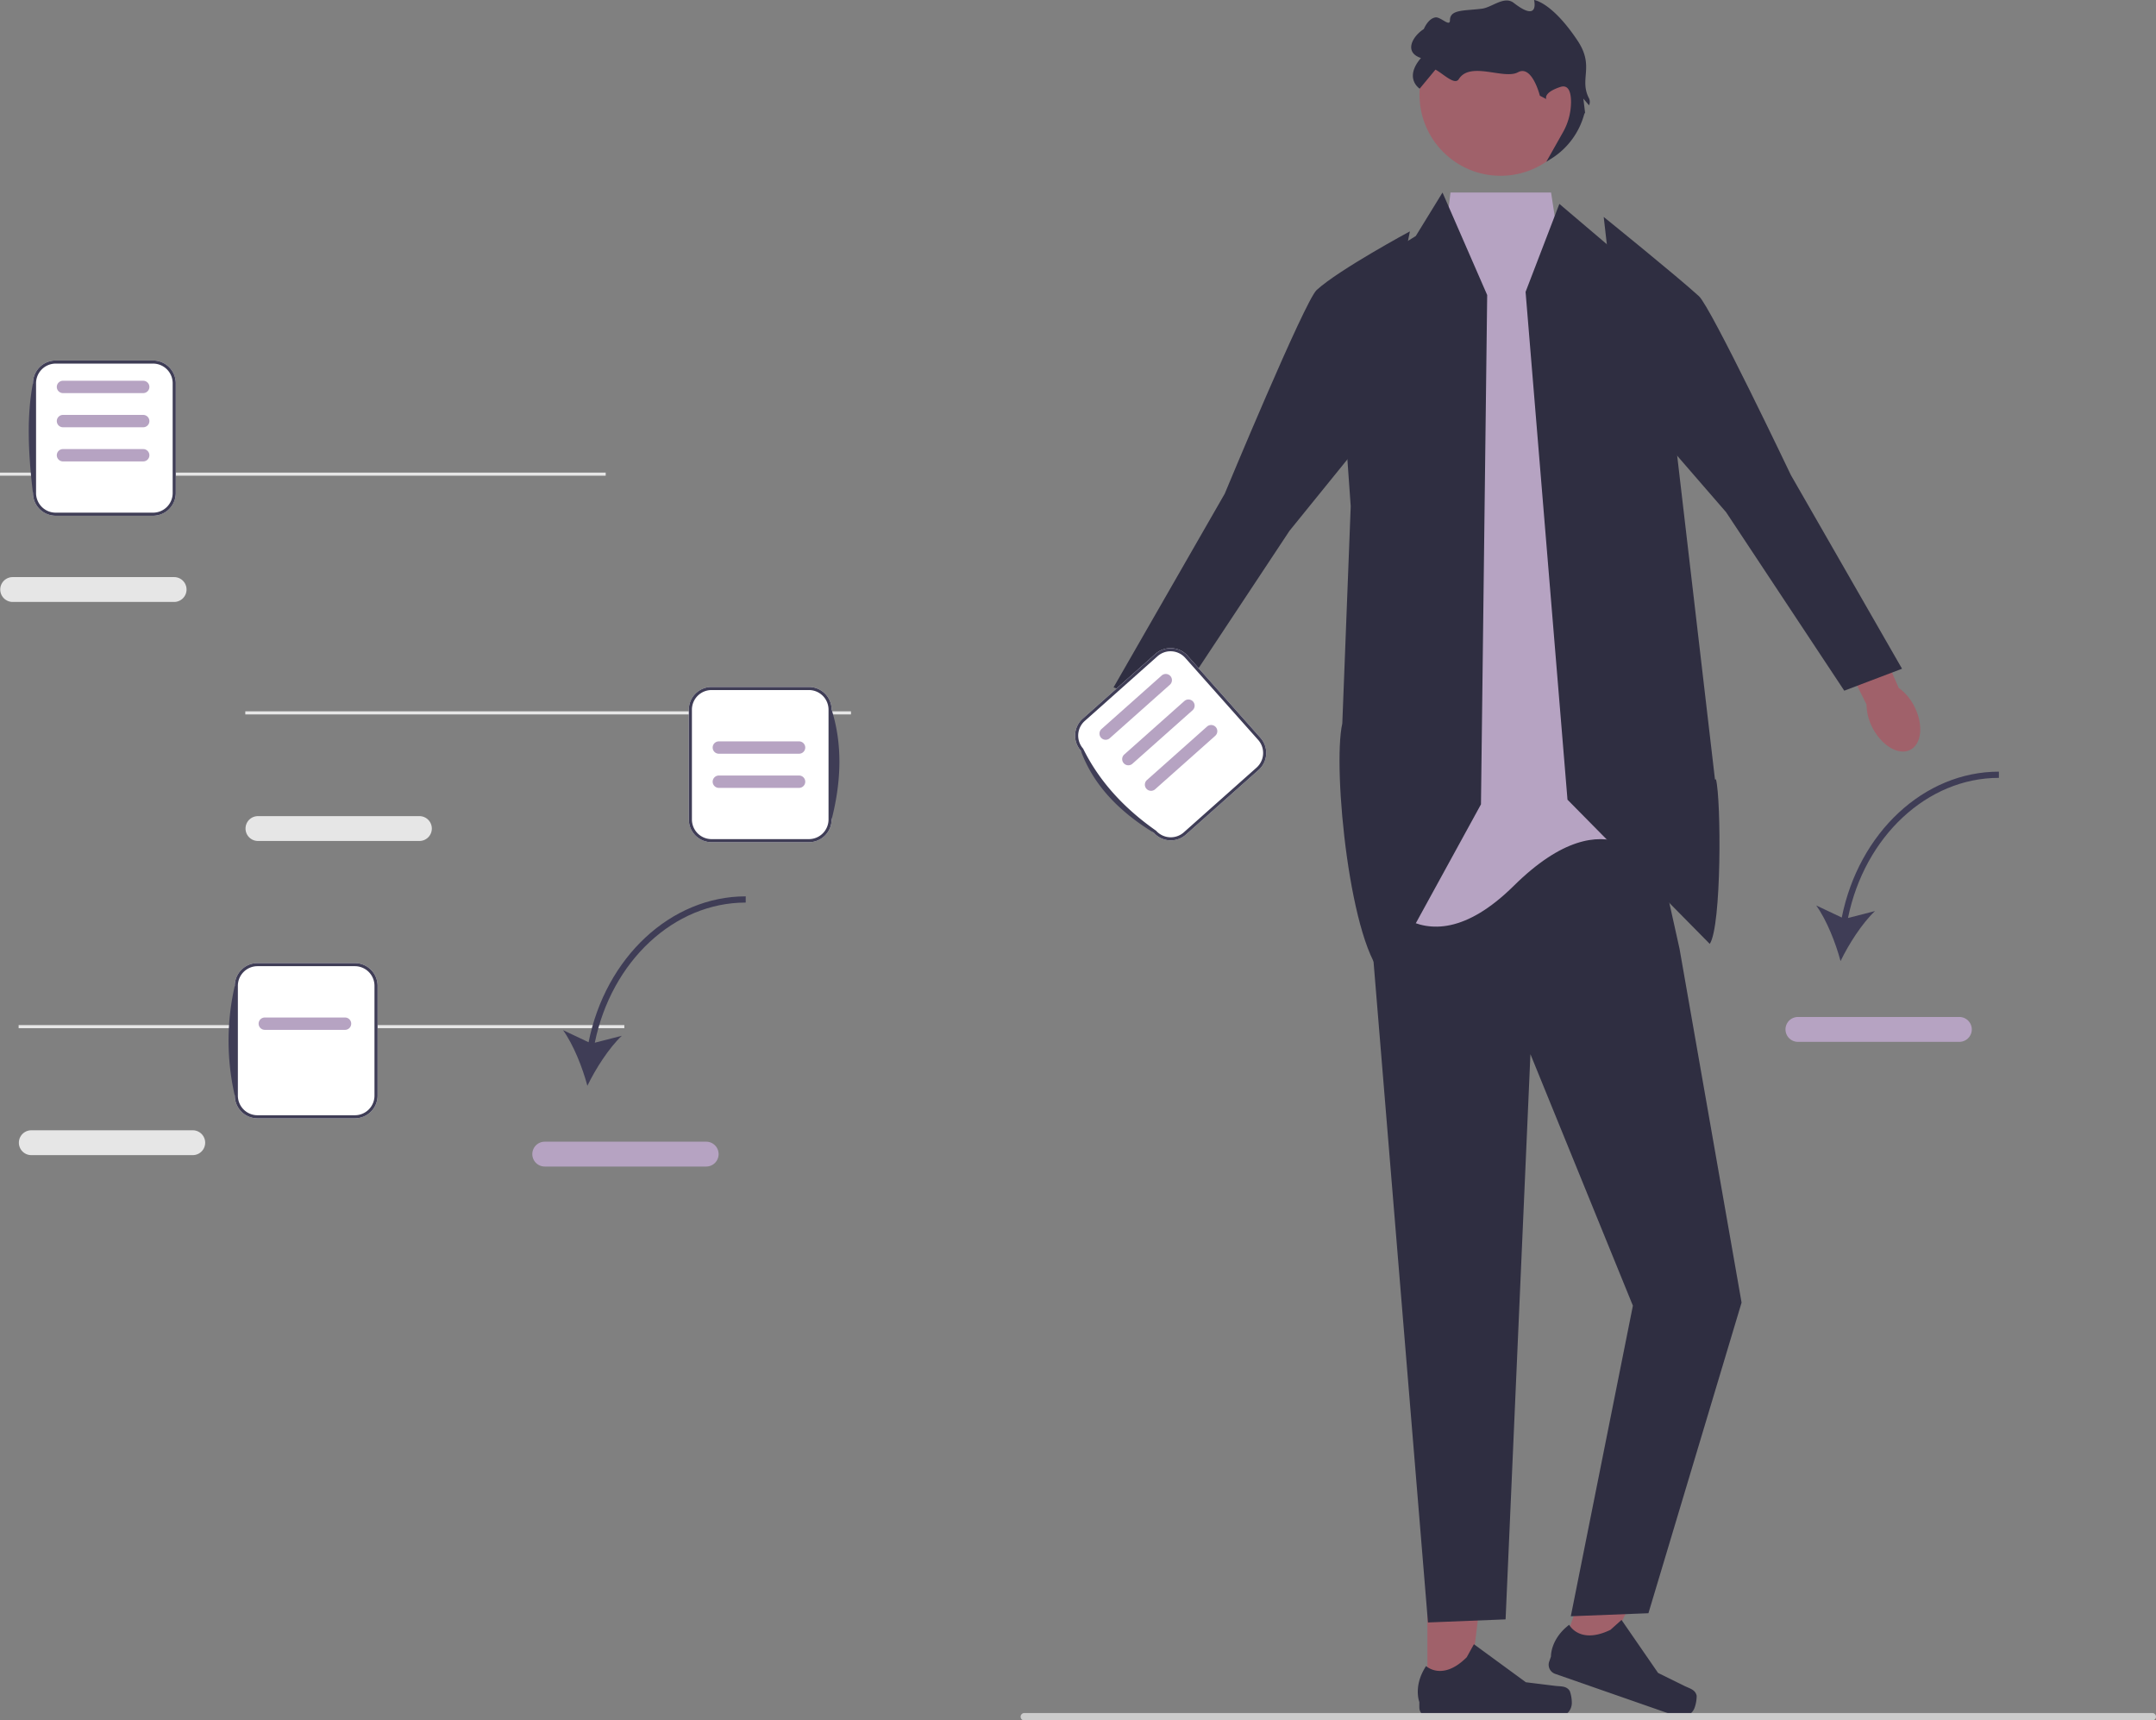 <svg id="Man" xmlns="http://www.w3.org/2000/svg" width="545.271" height="435.015" viewBox="0 0 545.271 435.015">
  <rect x="0" y="0" width="545.271" height="435.015" fill="#808080" stroke="none"/>
  <g id="Group_1194" data-name="Group 1194" transform="translate(358.57 387.3)">
    <path id="Path_619" data-name="Path 619" d="M431.994,484.333h10.514l5-40.554H431.992Z" transform="translate(-429.562 -443.778)" fill="#a0616a"/>
    <path id="Path_620" data-name="Path 620" d="M467.352,491.877h0a9.028,9.028,0,0,1,.5,2.972h0a3.568,3.568,0,0,1-3.568,3.568h-32.56a2.434,2.434,0,0,1-2.434-2.434v-1.356s-1.611-4.074,1.705-9.1c0,0,4.122,3.932,10.28-2.227l1.816-3.29,13.146,9.615,7.287.9c1.594.2,3.008-.03,3.828,1.351h0Z" transform="translate(-428.897 -451.56)" fill="#2f2e41"/>
  </g>
  <g id="Group_1195" data-name="Group 1195" transform="translate(391.672 378.863)">
    <path id="Path_621" data-name="Path 621" d="M472.831,471.328l9.928,3.461,18.074-36.647-14.653-5.108Z" transform="translate(-469.494 -433.034)" fill="#a0616a"/>
    <path id="Path_622" data-name="Path 622" d="M506.011,491.369h0a9.028,9.028,0,0,1-.506,2.971h0a3.568,3.568,0,0,1-4.544,2.195l-30.745-10.72a2.434,2.434,0,0,1-1.5-3.1l.446-1.28s-.18-4.377,4.605-8.027c0,0,2.6,5.07,10.44,1.282l2.8-2.509,9.248,13.407,6.585,3.246c1.441.71,2.85.961,3.17,2.536h0Z" transform="translate(-468.581 -441.441)" fill="#2f2e41"/>
  </g>
  <path id="Path_623" data-name="Path 623" d="M44.055,175.282H3.222a3.141,3.141,0,0,1,0-6.282H44.055a3.141,3.141,0,0,1,0,6.282Z" transform="translate(-0.017 -23.079)" fill="#e6e6e6"/>
  <rect id="Rectangle_622" data-name="Rectangle 622" width="153.187" height="0.785" transform="translate(0 119.497)" fill="#e6e6e6"/>
  <path id="Path_624" data-name="Path 624" d="M123.055,245.282H82.222a3.141,3.141,0,1,1,0-6.282h40.833a3.141,3.141,0,0,1,0,6.282Z" transform="translate(-16.983 -32.639)" fill="#e6e6e6"/>
  <rect id="Rectangle_623" data-name="Rectangle 623" width="153.187" height="0.785" transform="translate(62.035 179.861)" fill="#e6e6e6"/>
  <path id="Path_625" data-name="Path 625" d="M50.055,337.282H9.222a3.141,3.141,0,1,1,0-6.282H50.055a3.141,3.141,0,1,1,0,6.282Z" transform="translate(-1.306 -45.203)" fill="#e6e6e6"/>
  <rect id="Rectangle_624" data-name="Rectangle 624" width="153.187" height="0.785" transform="translate(4.711 259.197)" fill="#e6e6e6"/>
  <g id="Group_1196" data-name="Group 1196" transform="translate(134.628 226.646)">
    <path id="Path_626" data-name="Path 626" d="M177.069,294.959l-6.463-3.061c2.651,3.7,4.935,9.477,6.157,14.074,2.07-4.282,5.408-9.522,8.711-12.652l-6.83,1.757c4.209-20.627,20.039-35.435,38.167-35.435v-1.57c-18.935,0-35.445,15.428-39.743,36.888Z" transform="translate(-162.839 -258.071)" fill="#3f3d56"/>
    <path id="Path_627" data-name="Path 627" d="M204.689,343.353H163.856a3.141,3.141,0,0,1,0-6.282h40.833a3.141,3.141,0,0,1,0,6.282Z" transform="translate(-160.715 -275.036)" fill="#b6a3c2"/>
  </g>
  <g id="Group_1197" data-name="Group 1197" transform="translate(451.567 195.115)">
    <path id="Path_628" data-name="Path 628" d="M552.254,259.056l-6.463-3.061c2.651,3.7,4.935,9.476,6.157,14.074,2.07-4.282,5.408-9.522,8.711-12.652l-6.83,1.757c4.209-20.627,20.039-35.435,38.167-35.435v-1.57c-18.935,0-35.445,15.428-39.743,36.888Z" transform="translate(-538.024 -222.168)" fill="#3f3d56"/>
    <path id="Path_629" data-name="Path 629" d="M579.874,307.45H539.041a3.141,3.141,0,0,1,0-6.282h40.833a3.141,3.141,0,0,1,0,6.282Z" transform="translate(-535.9 -239.133)" fill="#b6a3c2"/>
  </g>
  <path id="Path_630" data-name="Path 630" d="M477.785,193,407.9,203.208,425.174,412.87l19.631-.785,6.282-142.915L477,332.774l-15.7,78.525,19.631-.766,23.557-78.544-15.7-89.518Z" transform="translate(-64.028 -2.624)" fill="#2f2e41"/>
  <path id="Path_631" data-name="Path 631" d="M458.3,62H432.86L412.221,235.806s12.288,25.558,36.642,1.493,35.6-3.875,35.6-3.875L458.3,62h0Z" transform="translate(-66.018 -13.315)" fill="#b6a3c2"/>
  <path id="Path_632" data-name="Path 632" d="M416.716,260.633,440.8,216.694l1.57-128.781L431.072,62l-6.758,10.993L403.9,85.638l3.957,55.682-1.4,36.168-.728,18.755c-2.545,11.24,1.98,57.21,10.993,64.39Z" transform="translate(-66.249 -13.315)" fill="#2f2e41"/>
  <path id="Path_633" data-name="Path 633" d="M469.443,65.653l24.828,21.082L508.8,211.2l.254-.035c1.333,5.227,1.427,37.112-1.573,41.6L471.5,216.3,460.9,87.912l8.545-22.26Z" transform="translate(-75.068 -14.099)" fill="#2f2e41"/>
  <g id="Group_1198" data-name="Group 1198" transform="translate(405.595 54.859)">
    <path id="Path_634" data-name="Path 634" d="M571.392,220.749c2.365,4.579,1.921,9.51-.993,11.015s-7.193-.986-9.558-5.565a12.9,12.9,0,0,1-1.519-5.9l-9.779-19.526,9.261-4.394L567.46,216.1a12.9,12.9,0,0,1,3.931,4.653h0Z" transform="translate(-492.857 -97.031)" fill="#a0616a"/>
    <path id="Path_635" data-name="Path 635" d="M477.355,69.861S495.761,84.721,501.44,89.9c3.018,2.753,23.255,45.236,23.255,45.236L552.8,184.093l-14.611,5.55L508.3,144.505l-25.812-29.776-5.137-44.868h0Z" transform="translate(-477.355 -69.861)" fill="#2f2e41"/>
  </g>
  <g id="Group_1199" data-name="Group 1199" transform="translate(277.026 58.503)">
    <path id="Path_636" data-name="Path 636" d="M331.012,226.749c-2.365,4.579-1.921,9.51.993,11.015s7.193-.986,9.558-5.565a12.9,12.9,0,0,0,1.519-5.9l9.779-19.526-9.261-4.394L334.944,222.1a12.9,12.9,0,0,0-3.931,4.653Z" transform="translate(-329.493 -101.965)" fill="#a0616a"/>
    <path id="Path_637" data-name="Path 637" d="M410.3,74.5s-17.9,9.645-23.576,14.826c-3.018,2.753-23.255,51.518-23.255,51.518L335.357,189.8l14.611,5.55,29.889-45.138,20.315-25.064L410.3,74.5h0Z" transform="translate(-330.752 -74.503)" fill="#2f2e41"/>
  </g>
  <circle id="Ellipse_8" data-name="Ellipse 8" cx="20.507" cy="20.507" r="20.507" transform="translate(359.004 3.436)" fill="#a0616a"/>
  <path id="Path_638" data-name="Path 638" d="M457.636,0S459.1,5.867,452.5.733c-2.407-1.872-5.485,1.142-8.068,1.467-4.5.566-8.068.138-8.068,2.934,0,1.787-2.374-.933-3.667-.733-1.891.291-2.934,2.934-2.934,2.934-2.864,1.823-5.134,5.867-.733,7.334-4.4,5.134-.322,7.75-.322,7.75L432.7,17.6c2.066,1.127,4.871,4.039,5.9,2.405,2.9-4.606,11.438.2,14.976-1.738,3.562-1.948,5.528,5.934,5.528,5.934l1.632.849s-.9-1.582,3.5-3.049c2.2-.733,2.75,1.467,2.75,3.85a15.7,15.7,0,0,1-2.093,7.685l-4.16,7.374,1.826-1.165a19.127,19.127,0,0,0,7.713-10.7,2.057,2.057,0,0,1,.265-.562l-.435-3.546,1.436,1.685a2.112,2.112,0,0,0,.031-1.685c-2.644-4.975,1.467-8.068-2.934-14.669C462.116.485,457.636,0,457.636,0h0Z" transform="translate(-69.658)" fill="#2f2e41"/>
  <path id="Path_639" data-name="Path 639" d="M289.56,503.1a.932.932,0,0,0,.934.934H575.768a.934.934,0,0,0,0-1.869H290.494a.932.932,0,0,0-.935.934Z" transform="translate(-31.431 -69.017)" fill="#ccc"/>
  <g id="Group_1200" data-name="Group 1200" transform="translate(174.207 173.697)">
    <path id="Path_640" data-name="Path 640" d="M238.772,238.762H214.145a5.754,5.754,0,0,1-5.747-5.747V205.247a5.754,5.754,0,0,1,5.747-5.747h24.627a5.754,5.754,0,0,1,5.747,5.747v27.768A5.754,5.754,0,0,1,238.772,238.762Z" transform="translate(-208.398 -199.5)" fill="#fff"/>
    <path id="Path_641" data-name="Path 641" d="M238.772,238.762H214.145a5.754,5.754,0,0,1-5.747-5.747V205.247a5.754,5.754,0,0,1,5.747-5.747h24.627a5.754,5.754,0,0,1,5.747,5.747c2.76,8.737,2.48,18.046,0,27.768A5.754,5.754,0,0,1,238.772,238.762Zm-24.627-38.477a4.967,4.967,0,0,0-4.962,4.962v27.768a4.967,4.967,0,0,0,4.962,4.962h24.627a4.967,4.967,0,0,0,4.962-4.962V205.247a4.967,4.967,0,0,0-4.962-4.962Z" transform="translate(-208.398 -199.5)" fill="#3f3d56"/>
    <path id="Path_642" data-name="Path 642" d="M237.934,220.146H217.642a1.561,1.561,0,1,1,0-3.122h20.292a1.561,1.561,0,1,1,0,3.122Z" transform="translate(-210.048 -203.263)" fill="#b6a3c2"/>
    <path id="Path_643" data-name="Path 643" d="M237.934,231.146H217.642a1.561,1.561,0,1,1,0-3.122h20.292a1.561,1.561,0,1,1,0,3.122Z" transform="translate(-210.048 -205.626)" fill="#b6a3c2"/>
  </g>
  <g id="Group_1201" data-name="Group 1201" transform="translate(7.274 91.152)">
    <path id="Path_644" data-name="Path 644" d="M40.988,143.955H16.361a5.754,5.754,0,0,1-5.747-5.747V110.44a5.754,5.754,0,0,1,5.747-5.747H40.989a5.754,5.754,0,0,1,5.747,5.747v27.768a5.754,5.754,0,0,1-5.747,5.747Z" transform="translate(-9.554 -104.693)" fill="#fff"/>
    <path id="Path_645" data-name="Path 645" d="M40.7,143.955H16.071a5.754,5.754,0,0,1-5.747-5.747c-1.238-10.225-1.58-19.748,0-27.768a5.754,5.754,0,0,1,5.747-5.747H40.7a5.754,5.754,0,0,1,5.747,5.747v27.768a5.754,5.754,0,0,1-5.747,5.747ZM16.071,105.478a4.967,4.967,0,0,0-4.962,4.962v27.768a4.967,4.967,0,0,0,4.962,4.962H40.7a4.967,4.967,0,0,0,4.962-4.962V110.44a4.967,4.967,0,0,0-4.962-4.962H16.071Z" transform="translate(-9.264 -104.693)" fill="#3f3d56"/>
    <path id="Path_646" data-name="Path 646" d="M40.15,125.339H19.858a1.561,1.561,0,1,1,0-3.122H40.15a1.561,1.561,0,1,1,0,3.122Z" transform="translate(-11.204 -108.456)" fill="#b6a3c2"/>
    <path id="Path_647" data-name="Path 647" d="M40.15,136.339H19.858a1.561,1.561,0,1,1,0-3.122H40.15a1.561,1.561,0,1,1,0,3.122Z" transform="translate(-11.204 -110.819)" fill="#b6a3c2"/>
    <path id="Path_648" data-name="Path 648" d="M40.15,114.339H19.858a1.561,1.561,0,1,1,0-3.122H40.15a1.561,1.561,0,1,1,0,3.122Z" transform="translate(-11.204 -106.094)" fill="#b6a3c2"/>
  </g>
  <g id="Group_1202" data-name="Group 1202" transform="translate(271.9 163.893)">
    <path id="Path_649" data-name="Path 649" d="M371.25,218.534l-18.4,16.365a5.754,5.754,0,0,1-8.114-.476,74.1,74.1,0,0,1-18.452-20.751,5.754,5.754,0,0,1,.476-8.114l18.4-16.365a5.754,5.754,0,0,1,8.114.476l18.452,20.751a5.754,5.754,0,0,1-.476,8.114h0Z" transform="translate(-324.831 -187.744)" fill="#fff"/>
    <path id="Path_650" data-name="Path 650" d="M371.25,218.534l-18.4,16.365a5.754,5.754,0,0,1-8.114-.476c-8.727-5.343-15.266-12.023-18.452-20.751a5.754,5.754,0,0,1,.476-8.114l18.4-16.365a5.754,5.754,0,0,1,8.114.476l18.452,20.751a5.754,5.754,0,0,1-.476,8.114h0Zm-43.972-12.389a4.967,4.967,0,0,0-.411,7.005c4.081,8.28,10.374,15.1,18.452,20.751a4.967,4.967,0,0,0,7.005.411l18.4-16.365a4.967,4.967,0,0,0,.411-7.005l-18.452-20.751a4.967,4.967,0,0,0-7.005-.411l-18.4,16.365Z" transform="translate(-324.831 -187.744)" fill="#3f3d56"/>
    <path id="Path_651" data-name="Path 651" d="M357.782,207.017,342.618,220.5a1.561,1.561,0,1,1-2.074-2.333l15.164-13.484a1.561,1.561,0,1,1,2.074,2.333h0Z" transform="translate(-328.093 -191.298)" fill="#b6a3c2"/>
    <path id="Path_652" data-name="Path 652" d="M365.091,215.237l-15.164,13.484a1.561,1.561,0,1,1-2.074-2.333L363.016,212.9a1.561,1.561,0,1,1,2.074,2.333h0Z" transform="translate(-329.663 -193.063)" fill="#b6a3c2"/>
    <path id="Path_653" data-name="Path 653" d="M350.472,198.8l-15.164,13.484a1.561,1.561,0,1,1-2.074-2.333L348.4,196.464a1.561,1.561,0,1,1,2.074,2.333Z" transform="translate(-326.523 -189.532)" fill="#b6a3c2"/>
  </g>
  <g id="Group_1203" data-name="Group 1203" transform="translate(57.805 243.518)">
    <path id="Path_654" data-name="Path 654" d="M105.988,318.955H81.361a5.754,5.754,0,0,1-5.747-5.747V285.44a5.754,5.754,0,0,1,5.747-5.747h24.627a5.754,5.754,0,0,1,5.747,5.747v27.768A5.754,5.754,0,0,1,105.988,318.955Z" transform="translate(-74.043 -279.693)" fill="#fff"/>
    <path id="Path_655" data-name="Path 655" d="M105.559,318.955H80.931a5.754,5.754,0,0,1-5.747-5.747,62.188,62.188,0,0,1,0-27.768,5.754,5.754,0,0,1,5.747-5.747h24.627a5.754,5.754,0,0,1,5.747,5.747v27.768A5.754,5.754,0,0,1,105.559,318.955ZM80.931,280.478a4.967,4.967,0,0,0-4.962,4.962v27.768a4.967,4.967,0,0,0,4.962,4.962h24.627a4.967,4.967,0,0,0,4.962-4.962V285.44a4.967,4.967,0,0,0-4.962-4.962Z" transform="translate(-73.614 -279.693)" fill="#3f3d56"/>
    <path id="Path_656" data-name="Path 656" d="M105.15,300.339H84.858a1.561,1.561,0,0,1,0-3.122H105.15a1.561,1.561,0,0,1,0,3.122Z" transform="translate(-75.693 -283.456)" fill="#b6a3c2"/>
  </g>
</svg>
